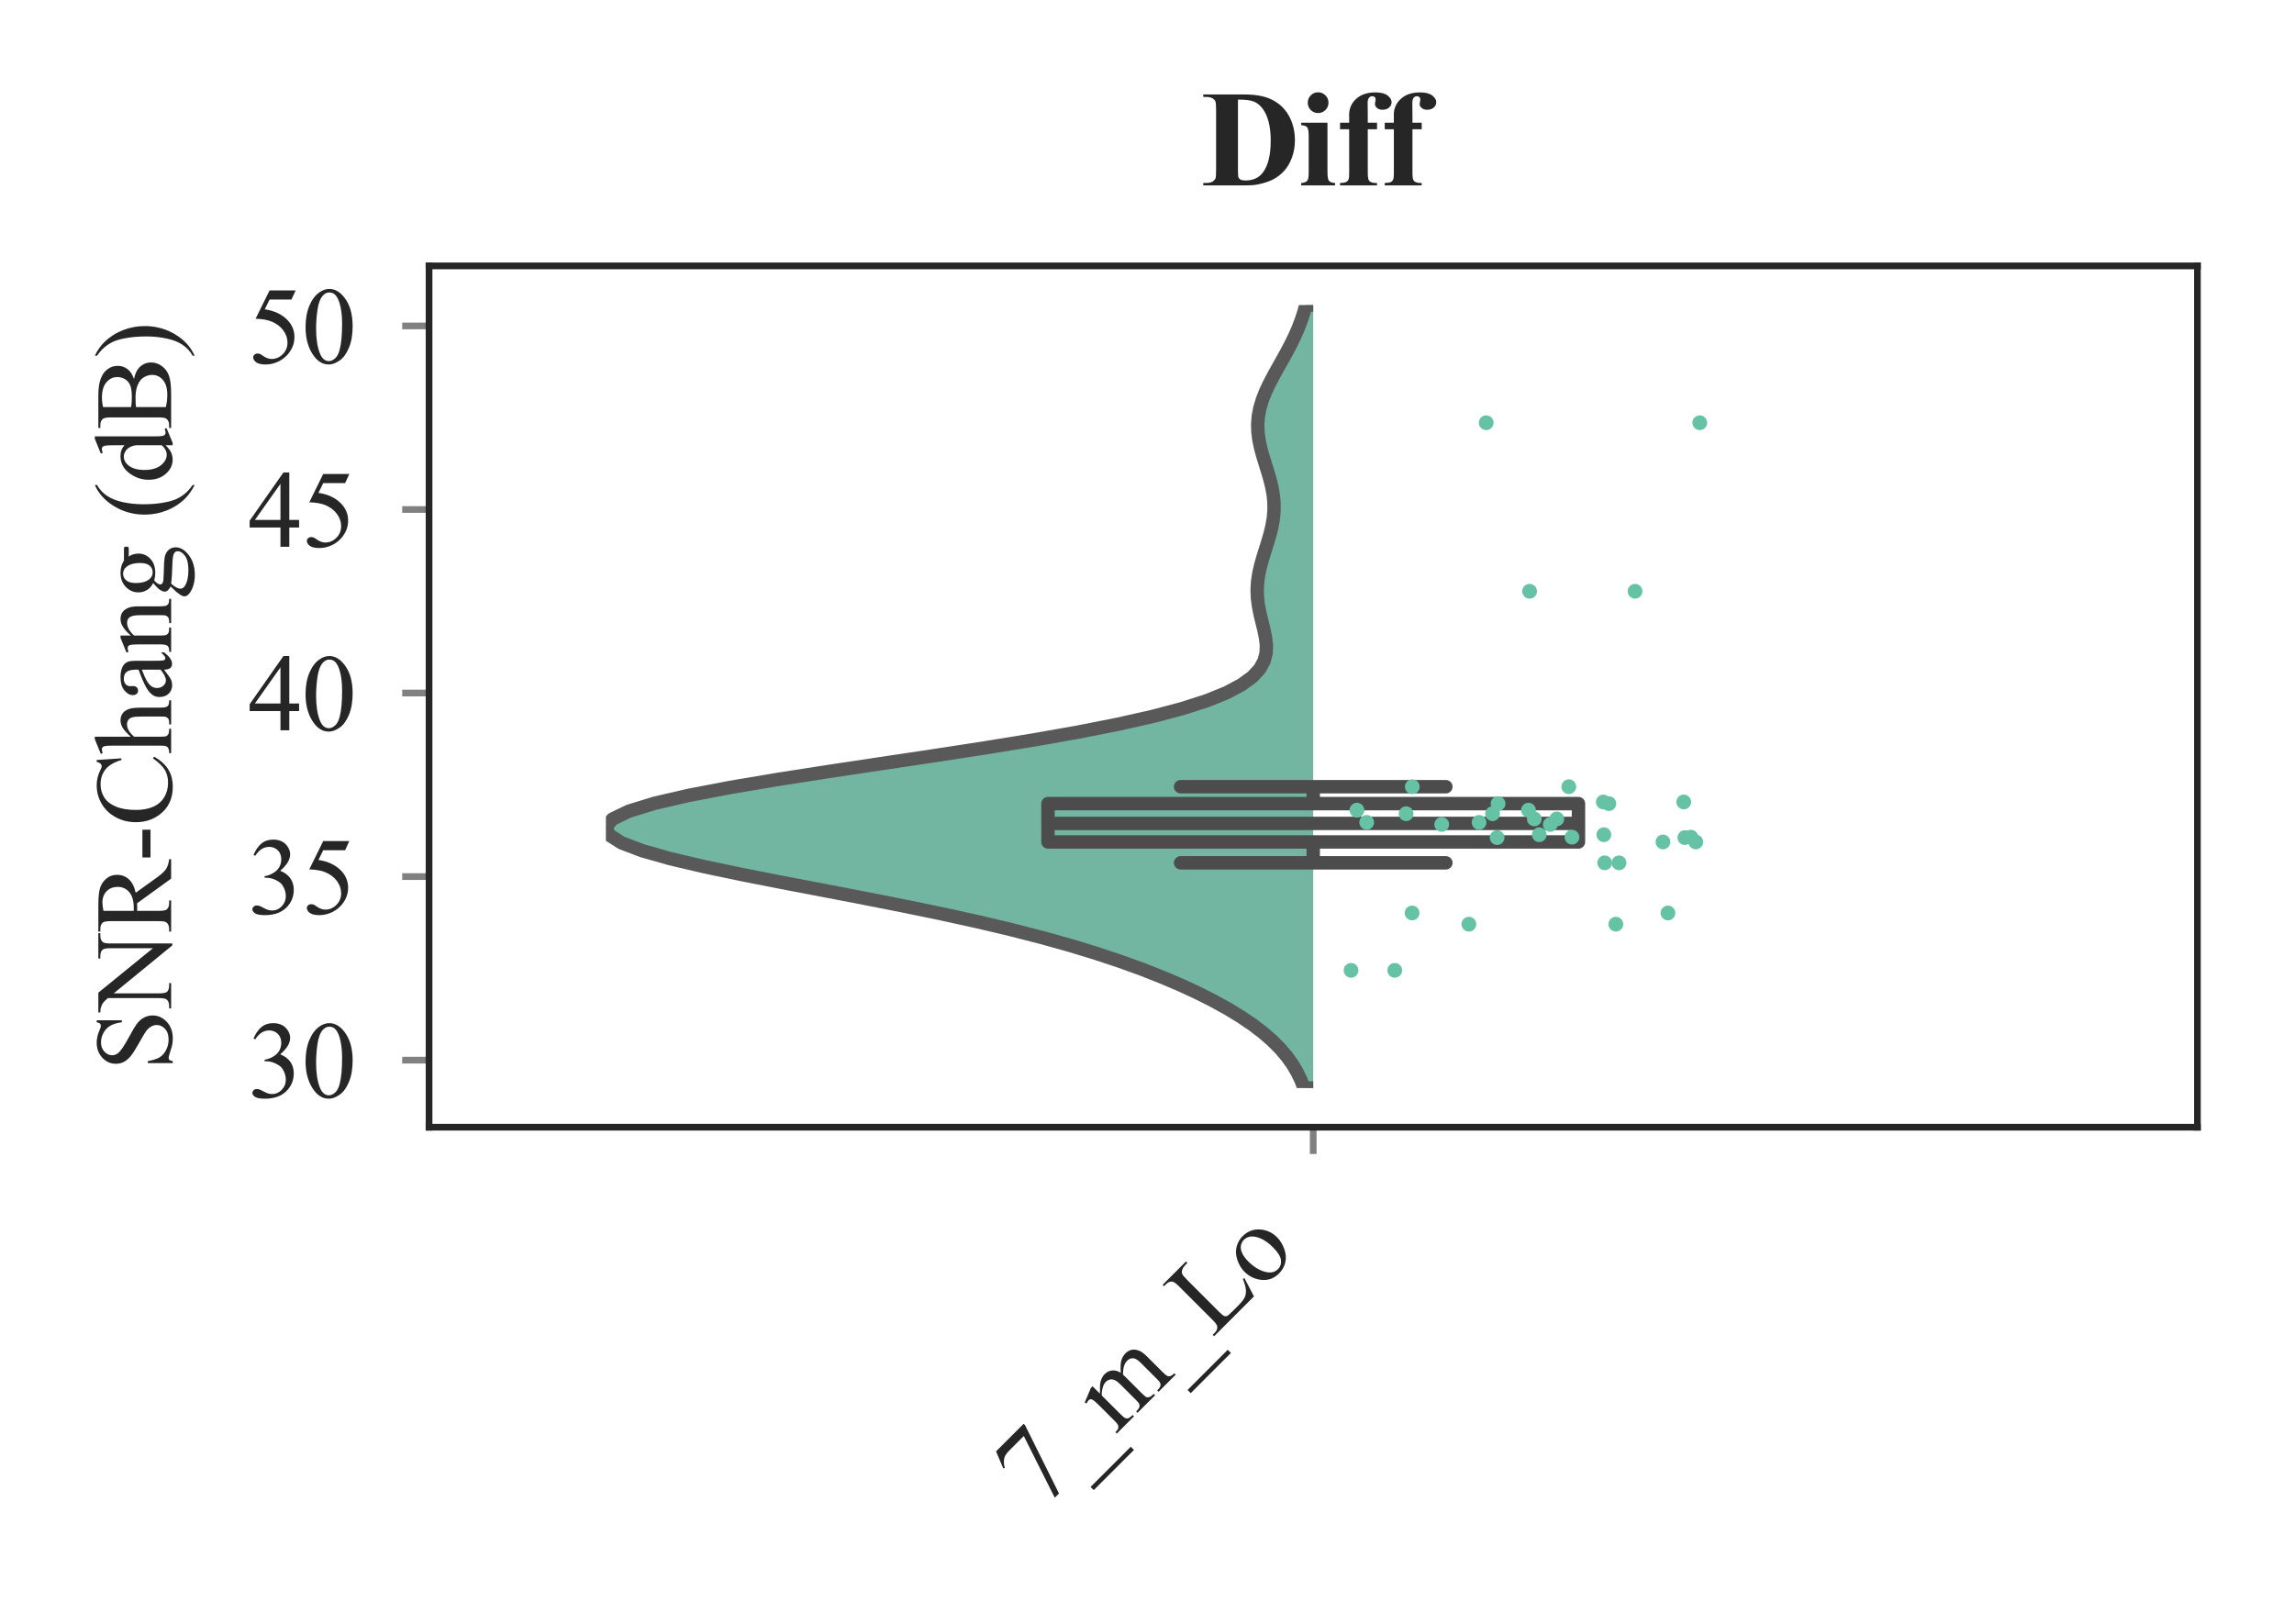 <?xml version="1.0" encoding="utf-8" standalone="no"?>
<!DOCTYPE svg PUBLIC "-//W3C//DTD SVG 1.1//EN"
  "http://www.w3.org/Graphics/SVG/1.1/DTD/svg11.dtd">
<svg xmlns:xlink="http://www.w3.org/1999/xlink" width="170.992pt" height="121.033pt" viewBox="0 0 170.992 121.033" xmlns="http://www.w3.org/2000/svg" version="1.1">
 <defs>
  <style type="text/css">*{stroke-linejoin: round; stroke-linecap: butt}</style>
 </defs>
 <g id="figure_1">
  <g id="patch_1">
   <path d="M 0 121.033 
L 170.992 121.033 
L 170.992 0 
L 0 0 
z
" style="fill: #ffffff"/>
  </g>
  <g id="axes_1">
   <g id="patch_2">
    <path d="M 31.981 84.027 
L 163.792 84.027 
L 163.792 19.822 
L 31.981 19.822 
z
" style="fill: #ffffff"/>
   </g>
   <g id="matplotlib.axis_1">
    <g id="xtick_1">
     <g id="line2d_1">
      <path d="M 97.887 84.027 
L 97.887 19.822 
" clip-path="url(#p02eeee0df3)" style="fill: none"/>
     </g>
     <g id="line2d_2">
      <defs>
       <path id="mc4d7d53fe6" d="M 0 0 
L 0 2 
" style="stroke: #808080; stroke-width: 0.5"/>
      </defs>
      <g>
       <use xlink:href="#mc4d7d53fe6" x="97.887" y="84.027" style="fill: #808080; stroke: #808080; stroke-width: 0.5"/>
      </g>
     </g>
     <g id="text_1">
      <!-- 7_m_Lo -->
      <g style="fill: #262626" transform="translate(77.497 112.613) rotate(-45) scale(0.08 -0.08)">
       <defs>
        <path id="TimesNewRomanPSMT-37" d="M 644 4238 
L 2916 4238 
L 2916 4119 
L 1503 -88 
L 1153 -88 
L 2419 3728 
L 1253 3728 
Q 900 3728 750 3644 
Q 488 3500 328 3200 
L 238 3234 
L 644 4238 
z
" transform="scale(0.016)"/>
        <path id="TimesNewRomanPSMT-5f" d="M 3256 -1381 
L -53 -1381 
L -53 -1119 
L 3256 -1119 
L 3256 -1381 
z
" transform="scale(0.016)"/>
        <path id="TimesNewRomanPSMT-6d" d="M 1050 2338 
Q 1363 2650 1419 2697 
Q 1559 2816 1721 2881 
Q 1884 2947 2044 2947 
Q 2313 2947 2506 2790 
Q 2700 2634 2766 2338 
Q 3088 2713 3309 2830 
Q 3531 2947 3766 2947 
Q 3994 2947 4170 2830 
Q 4347 2713 4450 2447 
Q 4519 2266 4519 1878 
L 4519 647 
Q 4519 378 4559 278 
Q 4591 209 4675 161 
Q 4759 113 4950 113 
L 4950 0 
L 3538 0 
L 3538 113 
L 3597 113 
Q 3781 113 3884 184 
Q 3956 234 3988 344 
Q 4000 397 4000 647 
L 4000 1878 
Q 4000 2228 3916 2372 
Q 3794 2572 3525 2572 
Q 3359 2572 3192 2489 
Q 3025 2406 2788 2181 
L 2781 2147 
L 2788 2013 
L 2788 647 
Q 2788 353 2820 281 
Q 2853 209 2943 161 
Q 3034 113 3253 113 
L 3253 0 
L 1806 0 
L 1806 113 
Q 2044 113 2133 169 
Q 2222 225 2256 338 
Q 2272 391 2272 647 
L 2272 1878 
Q 2272 2228 2169 2381 
Q 2031 2581 1784 2581 
Q 1616 2581 1450 2491 
Q 1191 2353 1050 2181 
L 1050 647 
Q 1050 366 1089 281 
Q 1128 197 1204 155 
Q 1281 113 1516 113 
L 1516 0 
L 100 0 
L 100 113 
Q 297 113 375 155 
Q 453 197 493 289 
Q 534 381 534 647 
L 534 1741 
Q 534 2213 506 2350 
Q 484 2453 437 2492 
Q 391 2531 309 2531 
Q 222 2531 100 2484 
L 53 2597 
L 916 2947 
L 1050 2947 
L 1050 2338 
z
" transform="scale(0.016)"/>
        <path id="TimesNewRomanPSMT-4c" d="M 3669 1172 
L 3772 1150 
L 3409 0 
L 128 0 
L 128 116 
L 288 116 
Q 556 116 672 291 
Q 738 391 738 753 
L 738 3488 
Q 738 3884 650 3984 
Q 528 4122 288 4122 
L 128 4122 
L 128 4238 
L 2047 4238 
L 2047 4122 
Q 1709 4125 1573 4059 
Q 1438 3994 1388 3894 
Q 1338 3794 1338 3416 
L 1338 753 
Q 1338 494 1388 397 
Q 1425 331 1503 300 
Q 1581 269 1991 269 
L 2300 269 
Q 2788 269 2984 341 
Q 3181 413 3343 595 
Q 3506 778 3669 1172 
z
" transform="scale(0.016)"/>
        <path id="TimesNewRomanPSMT-6f" d="M 1600 2947 
Q 2250 2947 2644 2453 
Q 2978 2031 2978 1484 
Q 2978 1100 2793 706 
Q 2609 313 2286 112 
Q 1963 -88 1566 -88 
Q 919 -88 538 428 
Q 216 863 216 1403 
Q 216 1797 411 2186 
Q 606 2575 925 2761 
Q 1244 2947 1600 2947 
z
M 1503 2744 
Q 1338 2744 1170 2645 
Q 1003 2547 900 2300 
Q 797 2053 797 1666 
Q 797 1041 1045 587 
Q 1294 134 1700 134 
Q 2003 134 2200 384 
Q 2397 634 2397 1244 
Q 2397 2006 2069 2444 
Q 1847 2744 1503 2744 
z
" transform="scale(0.016)"/>
       </defs>
       <use xlink:href="#TimesNewRomanPSMT-37"/>
       <use xlink:href="#TimesNewRomanPSMT-5f" x="50"/>
       <use xlink:href="#TimesNewRomanPSMT-6d" x="100"/>
       <use xlink:href="#TimesNewRomanPSMT-5f" x="177.783"/>
       <use xlink:href="#TimesNewRomanPSMT-4c" x="227.783"/>
       <use xlink:href="#TimesNewRomanPSMT-6f" x="288.867"/>
      </g>
     </g>
    </g>
   </g>
   <g id="matplotlib.axis_2">
    <g id="ytick_1">
     <g id="line2d_3">
      <path d="M 31.981 79.03 
L 163.792 79.03 
" clip-path="url(#p02eeee0df3)" style="fill: none"/>
     </g>
     <g id="line2d_4">
      <defs>
       <path id="ma349f07877" d="M 0 0 
L -2 0 
" style="stroke: #808080; stroke-width: 0.5"/>
      </defs>
      <g>
       <use xlink:href="#ma349f07877" x="31.981" y="79.03" style="fill: #808080; stroke: #808080; stroke-width: 0.5"/>
      </g>
     </g>
     <g id="text_2">
      <!-- 30 -->
      <g style="fill: #262626" transform="translate(18.481 81.807) scale(0.08 -0.08)">
       <defs>
        <path id="TimesNewRomanPSMT-33" d="M 325 3431 
Q 506 3859 782 4092 
Q 1059 4325 1472 4325 
Q 1981 4325 2253 3994 
Q 2459 3747 2459 3466 
Q 2459 3003 1878 2509 
Q 2269 2356 2469 2072 
Q 2669 1788 2669 1403 
Q 2669 853 2319 450 
Q 1863 -75 997 -75 
Q 569 -75 414 31 
Q 259 138 259 259 
Q 259 350 332 419 
Q 406 488 509 488 
Q 588 488 669 463 
Q 722 447 909 348 
Q 1097 250 1169 231 
Q 1284 197 1416 197 
Q 1734 197 1970 444 
Q 2206 691 2206 1028 
Q 2206 1275 2097 1509 
Q 2016 1684 1919 1775 
Q 1784 1900 1550 2001 
Q 1316 2103 1072 2103 
L 972 2103 
L 972 2197 
Q 1219 2228 1467 2375 
Q 1716 2522 1828 2728 
Q 1941 2934 1941 3181 
Q 1941 3503 1739 3701 
Q 1538 3900 1238 3900 
Q 753 3900 428 3381 
L 325 3431 
z
" transform="scale(0.016)"/>
        <path id="TimesNewRomanPSMT-30" d="M 231 2094 
Q 231 2819 450 3342 
Q 669 3866 1031 4122 
Q 1313 4325 1613 4325 
Q 2100 4325 2488 3828 
Q 2972 3213 2972 2159 
Q 2972 1422 2759 906 
Q 2547 391 2217 158 
Q 1888 -75 1581 -75 
Q 975 -75 572 641 
Q 231 1244 231 2094 
z
M 844 2016 
Q 844 1141 1059 588 
Q 1238 122 1591 122 
Q 1759 122 1940 273 
Q 2122 425 2216 781 
Q 2359 1319 2359 2297 
Q 2359 3022 2209 3506 
Q 2097 3866 1919 4016 
Q 1791 4119 1609 4119 
Q 1397 4119 1231 3928 
Q 1006 3669 925 3112 
Q 844 2556 844 2016 
z
" transform="scale(0.016)"/>
       </defs>
       <use xlink:href="#TimesNewRomanPSMT-33"/>
       <use xlink:href="#TimesNewRomanPSMT-30" x="50"/>
      </g>
     </g>
    </g>
    <g id="ytick_2">
     <g id="line2d_5">
      <path d="M 31.981 65.347 
L 163.792 65.347 
" clip-path="url(#p02eeee0df3)" style="fill: none"/>
     </g>
     <g id="line2d_6">
      <g>
       <use xlink:href="#ma349f07877" x="31.981" y="65.347" style="fill: #808080; stroke: #808080; stroke-width: 0.5"/>
      </g>
     </g>
     <g id="text_3">
      <!-- 35 -->
      <g style="fill: #262626" transform="translate(18.481 68.124) scale(0.08 -0.08)">
       <defs>
        <path id="TimesNewRomanPSMT-35" d="M 2778 4238 
L 2534 3706 
L 1259 3706 
L 981 3138 
Q 1809 3016 2294 2522 
Q 2709 2097 2709 1522 
Q 2709 1188 2573 903 
Q 2438 619 2231 419 
Q 2025 219 1772 97 
Q 1413 -75 1034 -75 
Q 653 -75 479 54 
Q 306 184 306 341 
Q 306 428 378 495 
Q 450 563 559 563 
Q 641 563 702 538 
Q 763 513 909 409 
Q 1144 247 1384 247 
Q 1750 247 2026 523 
Q 2303 800 2303 1197 
Q 2303 1581 2056 1914 
Q 1809 2247 1375 2428 
Q 1034 2569 447 2591 
L 1259 4238 
L 2778 4238 
z
" transform="scale(0.016)"/>
       </defs>
       <use xlink:href="#TimesNewRomanPSMT-33"/>
       <use xlink:href="#TimesNewRomanPSMT-35" x="50"/>
      </g>
     </g>
    </g>
    <g id="ytick_3">
     <g id="line2d_7">
      <path d="M 31.981 51.664 
L 163.792 51.664 
" clip-path="url(#p02eeee0df3)" style="fill: none"/>
     </g>
     <g id="line2d_8">
      <g>
       <use xlink:href="#ma349f07877" x="31.981" y="51.664" style="fill: #808080; stroke: #808080; stroke-width: 0.5"/>
      </g>
     </g>
     <g id="text_4">
      <!-- 40 -->
      <g style="fill: #262626" transform="translate(18.481 54.441) scale(0.08 -0.08)">
       <defs>
        <path id="TimesNewRomanPSMT-34" d="M 2978 1563 
L 2978 1119 
L 2409 1119 
L 2409 0 
L 1894 0 
L 1894 1119 
L 100 1119 
L 100 1519 
L 2066 4325 
L 2409 4325 
L 2409 1563 
L 2978 1563 
z
M 1894 1563 
L 1894 3666 
L 406 1563 
L 1894 1563 
z
" transform="scale(0.016)"/>
       </defs>
       <use xlink:href="#TimesNewRomanPSMT-34"/>
       <use xlink:href="#TimesNewRomanPSMT-30" x="50"/>
      </g>
     </g>
    </g>
    <g id="ytick_4">
     <g id="line2d_9">
      <path d="M 31.981 37.981 
L 163.792 37.981 
" clip-path="url(#p02eeee0df3)" style="fill: none"/>
     </g>
     <g id="line2d_10">
      <g>
       <use xlink:href="#ma349f07877" x="31.981" y="37.981" style="fill: #808080; stroke: #808080; stroke-width: 0.5"/>
      </g>
     </g>
     <g id="text_5">
      <!-- 45 -->
      <g style="fill: #262626" transform="translate(18.481 40.758) scale(0.08 -0.08)">
       <use xlink:href="#TimesNewRomanPSMT-34"/>
       <use xlink:href="#TimesNewRomanPSMT-35" x="50"/>
      </g>
     </g>
    </g>
    <g id="ytick_5">
     <g id="line2d_11">
      <path d="M 31.981 24.297 
L 163.792 24.297 
" clip-path="url(#p02eeee0df3)" style="fill: none"/>
     </g>
     <g id="line2d_12">
      <g>
       <use xlink:href="#ma349f07877" x="31.981" y="24.297" style="fill: #808080; stroke: #808080; stroke-width: 0.5"/>
      </g>
     </g>
     <g id="text_6">
      <!-- 50 -->
      <g style="fill: #262626" transform="translate(18.481 27.075) scale(0.08 -0.08)">
       <use xlink:href="#TimesNewRomanPSMT-35"/>
       <use xlink:href="#TimesNewRomanPSMT-30" x="50"/>
      </g>
     </g>
    </g>
    <g id="text_7">
     <!-- SNR-Chang (dB) -->
     <g style="fill: #262626" transform="translate(12.755 79.813) rotate(-90) scale(0.08 -0.08)">
      <defs>
       <path id="TimesNewRomanPSMT-53" d="M 2934 4334 
L 2934 2869 
L 2819 2869 
Q 2763 3291 2617 3541 
Q 2472 3791 2203 3937 
Q 1934 4084 1647 4084 
Q 1322 4084 1109 3886 
Q 897 3688 897 3434 
Q 897 3241 1031 3081 
Q 1225 2847 1953 2456 
Q 2547 2138 2764 1967 
Q 2981 1797 3098 1565 
Q 3216 1334 3216 1081 
Q 3216 600 2842 251 
Q 2469 -97 1881 -97 
Q 1697 -97 1534 -69 
Q 1438 -53 1133 45 
Q 828 144 747 144 
Q 669 144 623 97 
Q 578 50 556 -97 
L 441 -97 
L 441 1356 
L 556 1356 
Q 638 900 775 673 
Q 913 447 1195 297 
Q 1478 147 1816 147 
Q 2206 147 2432 353 
Q 2659 559 2659 841 
Q 2659 997 2573 1156 
Q 2488 1316 2306 1453 
Q 2184 1547 1640 1851 
Q 1097 2156 867 2337 
Q 638 2519 519 2737 
Q 400 2956 400 3219 
Q 400 3675 750 4004 
Q 1100 4334 1641 4334 
Q 1978 4334 2356 4169 
Q 2531 4091 2603 4091 
Q 2684 4091 2736 4139 
Q 2788 4188 2819 4334 
L 2934 4334 
z
" transform="scale(0.016)"/>
       <path id="TimesNewRomanPSMT-4e" d="M -84 4238 
L 1066 4238 
L 3656 1059 
L 3656 3503 
Q 3656 3894 3569 3991 
Q 3453 4122 3203 4122 
L 3056 4122 
L 3056 4238 
L 4531 4238 
L 4531 4122 
L 4381 4122 
Q 4113 4122 4000 3959 
Q 3931 3859 3931 3503 
L 3931 -69 
L 3819 -69 
L 1025 3344 
L 1025 734 
Q 1025 344 1109 247 
Q 1228 116 1475 116 
L 1625 116 
L 1625 0 
L 150 0 
L 150 116 
L 297 116 
Q 569 116 681 278 
Q 750 378 750 734 
L 750 3681 
Q 566 3897 470 3965 
Q 375 4034 191 4094 
Q 100 4122 -84 4122 
L -84 4238 
z
" transform="scale(0.016)"/>
       <path id="TimesNewRomanPSMT-52" d="M 4325 0 
L 3194 0 
L 1759 1981 
Q 1600 1975 1500 1975 
Q 1459 1975 1412 1976 
Q 1366 1978 1316 1981 
L 1316 750 
Q 1316 350 1403 253 
Q 1522 116 1759 116 
L 1925 116 
L 1925 0 
L 109 0 
L 109 116 
L 269 116 
Q 538 116 653 291 
Q 719 388 719 750 
L 719 3488 
Q 719 3888 631 3984 
Q 509 4122 269 4122 
L 109 4122 
L 109 4238 
L 1653 4238 
Q 2328 4238 2648 4139 
Q 2969 4041 3192 3777 
Q 3416 3513 3416 3147 
Q 3416 2756 3161 2468 
Q 2906 2181 2372 2063 
L 3247 847 
Q 3547 428 3762 290 
Q 3978 153 4325 116 
L 4325 0 
z
M 1316 2178 
Q 1375 2178 1419 2176 
Q 1463 2175 1491 2175 
Q 2097 2175 2405 2437 
Q 2713 2700 2713 3106 
Q 2713 3503 2464 3751 
Q 2216 4000 1806 4000 
Q 1625 4000 1316 3941 
L 1316 2178 
z
" transform="scale(0.016)"/>
       <path id="TimesNewRomanPSMT-2d" d="M 259 1672 
L 1875 1672 
L 1875 1200 
L 259 1200 
L 259 1672 
z
" transform="scale(0.016)"/>
       <path id="TimesNewRomanPSMT-43" d="M 3853 4334 
L 3950 2894 
L 3853 2894 
Q 3659 3541 3300 3825 
Q 2941 4109 2438 4109 
Q 2016 4109 1675 3895 
Q 1334 3681 1139 3212 
Q 944 2744 944 2047 
Q 944 1472 1128 1050 
Q 1313 628 1683 403 
Q 2053 178 2528 178 
Q 2941 178 3256 354 
Q 3572 531 3950 1056 
L 4047 994 
Q 3728 428 3303 165 
Q 2878 -97 2294 -97 
Q 1241 -97 663 684 
Q 231 1266 231 2053 
Q 231 2688 515 3219 
Q 800 3750 1298 4042 
Q 1797 4334 2388 4334 
Q 2847 4334 3294 4109 
Q 3425 4041 3481 4041 
Q 3566 4041 3628 4100 
Q 3709 4184 3744 4334 
L 3853 4334 
z
" transform="scale(0.016)"/>
       <path id="TimesNewRomanPSMT-68" d="M 1041 4444 
L 1041 2350 
Q 1388 2731 1591 2839 
Q 1794 2947 1997 2947 
Q 2241 2947 2416 2812 
Q 2591 2678 2675 2391 
Q 2734 2191 2734 1659 
L 2734 647 
Q 2734 375 2778 275 
Q 2809 200 2884 156 
Q 2959 113 3159 113 
L 3159 0 
L 1753 0 
L 1753 113 
L 1819 113 
Q 2019 113 2097 173 
Q 2175 234 2206 353 
Q 2216 403 2216 647 
L 2216 1659 
Q 2216 2128 2167 2275 
Q 2119 2422 2012 2495 
Q 1906 2569 1756 2569 
Q 1603 2569 1437 2487 
Q 1272 2406 1041 2159 
L 1041 647 
Q 1041 353 1073 281 
Q 1106 209 1195 161 
Q 1284 113 1503 113 
L 1503 0 
L 84 0 
L 84 113 
Q 275 113 384 172 
Q 447 203 484 290 
Q 522 378 522 647 
L 522 3238 
Q 522 3728 498 3840 
Q 475 3953 426 3993 
Q 378 4034 297 4034 
Q 231 4034 84 3984 
L 41 4094 
L 897 4444 
L 1041 4444 
z
" transform="scale(0.016)"/>
       <path id="TimesNewRomanPSMT-61" d="M 1822 413 
Q 1381 72 1269 19 
Q 1100 -59 909 -59 
Q 613 -59 420 144 
Q 228 347 228 678 
Q 228 888 322 1041 
Q 450 1253 767 1440 
Q 1084 1628 1822 1897 
L 1822 2009 
Q 1822 2438 1686 2597 
Q 1550 2756 1291 2756 
Q 1094 2756 978 2650 
Q 859 2544 859 2406 
L 866 2225 
Q 866 2081 792 2003 
Q 719 1925 600 1925 
Q 484 1925 411 2006 
Q 338 2088 338 2228 
Q 338 2497 613 2722 
Q 888 2947 1384 2947 
Q 1766 2947 2009 2819 
Q 2194 2722 2281 2516 
Q 2338 2381 2338 1966 
L 2338 994 
Q 2338 584 2353 492 
Q 2369 400 2405 369 
Q 2441 338 2488 338 
Q 2538 338 2575 359 
Q 2641 400 2828 588 
L 2828 413 
Q 2478 -56 2159 -56 
Q 2006 -56 1915 50 
Q 1825 156 1822 413 
z
M 1822 616 
L 1822 1706 
Q 1350 1519 1213 1441 
Q 966 1303 859 1153 
Q 753 1003 753 825 
Q 753 600 887 451 
Q 1022 303 1197 303 
Q 1434 303 1822 616 
z
" transform="scale(0.016)"/>
       <path id="TimesNewRomanPSMT-6e" d="M 1034 2341 
Q 1538 2947 1994 2947 
Q 2228 2947 2397 2830 
Q 2566 2713 2666 2444 
Q 2734 2256 2734 1869 
L 2734 647 
Q 2734 375 2778 278 
Q 2813 200 2889 156 
Q 2966 113 3172 113 
L 3172 0 
L 1756 0 
L 1756 113 
L 1816 113 
Q 2016 113 2095 173 
Q 2175 234 2206 353 
Q 2219 400 2219 647 
L 2219 1819 
Q 2219 2209 2117 2386 
Q 2016 2563 1775 2563 
Q 1403 2563 1034 2156 
L 1034 647 
Q 1034 356 1069 288 
Q 1113 197 1189 155 
Q 1266 113 1500 113 
L 1500 0 
L 84 0 
L 84 113 
L 147 113 
Q 366 113 442 223 
Q 519 334 519 647 
L 519 1709 
Q 519 2225 495 2337 
Q 472 2450 423 2490 
Q 375 2531 294 2531 
Q 206 2531 84 2484 
L 38 2597 
L 900 2947 
L 1034 2947 
L 1034 2341 
z
" transform="scale(0.016)"/>
       <path id="TimesNewRomanPSMT-67" d="M 966 1044 
Q 703 1172 562 1401 
Q 422 1631 422 1909 
Q 422 2334 742 2640 
Q 1063 2947 1563 2947 
Q 1972 2947 2272 2747 
L 2878 2747 
Q 3013 2747 3034 2739 
Q 3056 2731 3066 2713 
Q 3084 2684 3084 2613 
Q 3084 2531 3069 2500 
Q 3059 2484 3036 2475 
Q 3013 2466 2878 2466 
L 2506 2466 
Q 2681 2241 2681 1891 
Q 2681 1491 2375 1206 
Q 2069 922 1553 922 
Q 1341 922 1119 984 
Q 981 866 932 777 
Q 884 688 884 625 
Q 884 572 936 522 
Q 988 472 1138 450 
Q 1225 438 1575 428 
Q 2219 413 2409 384 
Q 2700 344 2873 169 
Q 3047 -6 3047 -263 
Q 3047 -616 2716 -925 
Q 2228 -1381 1444 -1381 
Q 841 -1381 425 -1109 
Q 191 -953 191 -784 
Q 191 -709 225 -634 
Q 278 -519 444 -313 
Q 466 -284 763 25 
Q 600 122 533 198 
Q 466 275 466 372 
Q 466 481 555 628 
Q 644 775 966 1044 
z
M 1509 2797 
Q 1278 2797 1122 2612 
Q 966 2428 966 2047 
Q 966 1553 1178 1281 
Q 1341 1075 1591 1075 
Q 1828 1075 1981 1253 
Q 2134 1431 2134 1813 
Q 2134 2309 1919 2591 
Q 1759 2797 1509 2797 
z
M 934 0 
Q 788 -159 713 -296 
Q 638 -434 638 -550 
Q 638 -700 819 -813 
Q 1131 -1006 1722 -1006 
Q 2284 -1006 2551 -807 
Q 2819 -609 2819 -384 
Q 2819 -222 2659 -153 
Q 2497 -84 2016 -72 
Q 1313 -53 934 0 
z
" transform="scale(0.016)"/>
       <path id="TimesNewRomanPSMT-20" transform="scale(0.016)"/>
       <path id="TimesNewRomanPSMT-28" d="M 1988 -1253 
L 1988 -1369 
Q 1516 -1131 1200 -813 
Q 750 -359 506 256 
Q 263 872 263 1534 
Q 263 2503 741 3301 
Q 1219 4100 1988 4444 
L 1988 4313 
Q 1603 4100 1356 3731 
Q 1109 3363 987 2797 
Q 866 2231 866 1616 
Q 866 947 969 400 
Q 1050 -31 1165 -292 
Q 1281 -553 1476 -793 
Q 1672 -1034 1988 -1253 
z
" transform="scale(0.016)"/>
       <path id="TimesNewRomanPSMT-64" d="M 2222 322 
Q 2013 103 1813 7 
Q 1613 -88 1381 -88 
Q 913 -88 563 304 
Q 213 697 213 1313 
Q 213 1928 600 2439 
Q 988 2950 1597 2950 
Q 1975 2950 2222 2709 
L 2222 3238 
Q 2222 3728 2198 3840 
Q 2175 3953 2125 3993 
Q 2075 4034 2000 4034 
Q 1919 4034 1784 3984 
L 1744 4094 
L 2597 4444 
L 2738 4444 
L 2738 1134 
Q 2738 631 2761 520 
Q 2784 409 2836 365 
Q 2888 322 2956 322 
Q 3041 322 3181 375 
L 3216 266 
L 2366 -88 
L 2222 -88 
L 2222 322 
z
M 2222 541 
L 2222 2016 
Q 2203 2228 2109 2403 
Q 2016 2578 1861 2667 
Q 1706 2756 1559 2756 
Q 1284 2756 1069 2509 
Q 784 2184 784 1559 
Q 784 928 1059 592 
Q 1334 256 1672 256 
Q 1956 256 2222 541 
z
" transform="scale(0.016)"/>
       <path id="TimesNewRomanPSMT-42" d="M 2956 2163 
Q 3397 2069 3616 1863 
Q 3919 1575 3919 1159 
Q 3919 844 3719 555 
Q 3519 266 3170 133 
Q 2822 0 2106 0 
L 106 0 
L 106 116 
L 266 116 
Q 531 116 647 284 
Q 719 394 719 750 
L 719 3488 
Q 719 3881 628 3984 
Q 506 4122 266 4122 
L 106 4122 
L 106 4238 
L 1938 4238 
Q 2450 4238 2759 4163 
Q 3228 4050 3475 3764 
Q 3722 3478 3722 3106 
Q 3722 2788 3528 2536 
Q 3334 2284 2956 2163 
z
M 1319 2331 
Q 1434 2309 1582 2298 
Q 1731 2288 1909 2288 
Q 2366 2288 2595 2386 
Q 2825 2484 2947 2687 
Q 3069 2891 3069 3131 
Q 3069 3503 2766 3765 
Q 2463 4028 1881 4028 
Q 1569 4028 1319 3959 
L 1319 2331 
z
M 1319 306 
Q 1681 222 2034 222 
Q 2600 222 2897 476 
Q 3194 731 3194 1106 
Q 3194 1353 3059 1581 
Q 2925 1809 2622 1940 
Q 2319 2072 1872 2072 
Q 1678 2072 1540 2065 
Q 1403 2059 1319 2044 
L 1319 306 
z
" transform="scale(0.016)"/>
       <path id="TimesNewRomanPSMT-29" d="M 144 4313 
L 144 4444 
Q 619 4209 934 3891 
Q 1381 3434 1625 2820 
Q 1869 2206 1869 1541 
Q 1869 572 1392 -226 
Q 916 -1025 144 -1369 
L 144 -1253 
Q 528 -1038 776 -670 
Q 1025 -303 1145 264 
Q 1266 831 1266 1447 
Q 1266 2113 1163 2663 
Q 1084 3094 967 3353 
Q 850 3613 656 3853 
Q 463 4094 144 4313 
z
" transform="scale(0.016)"/>
      </defs>
      <use xlink:href="#TimesNewRomanPSMT-53"/>
      <use xlink:href="#TimesNewRomanPSMT-4e" x="55.615"/>
      <use xlink:href="#TimesNewRomanPSMT-52" x="127.832"/>
      <use xlink:href="#TimesNewRomanPSMT-2d" x="194.531"/>
      <use xlink:href="#TimesNewRomanPSMT-43" x="227.832"/>
      <use xlink:href="#TimesNewRomanPSMT-68" x="294.531"/>
      <use xlink:href="#TimesNewRomanPSMT-61" x="344.531"/>
      <use xlink:href="#TimesNewRomanPSMT-6e" x="388.916"/>
      <use xlink:href="#TimesNewRomanPSMT-67" x="438.916"/>
      <use xlink:href="#TimesNewRomanPSMT-20" x="488.916"/>
      <use xlink:href="#TimesNewRomanPSMT-28" x="513.916"/>
      <use xlink:href="#TimesNewRomanPSMT-64" x="547.217"/>
      <use xlink:href="#TimesNewRomanPSMT-42" x="597.217"/>
      <use xlink:href="#TimesNewRomanPSMT-29" x="663.916"/>
     </g>
    </g>
   </g>
   <g id="PolyCollection_1">
    <defs>
     <path id="m357299b707" d="M 98.575 -39.925 
L 97.198 -39.925 
L 96.971 -40.515 
L 96.686 -41.104 
L 96.337 -41.694 
L 95.915 -42.283 
L 95.412 -42.873 
L 94.824 -43.463 
L 94.145 -44.052 
L 93.372 -44.642 
L 92.502 -45.231 
L 91.535 -45.821 
L 90.469 -46.411 
L 89.302 -47 
L 88.032 -47.59 
L 86.653 -48.179 
L 85.156 -48.769 
L 83.53 -49.358 
L 81.761 -49.948 
L 79.832 -50.538 
L 77.727 -51.127 
L 75.433 -51.717 
L 72.945 -52.306 
L 70.266 -52.896 
L 67.415 -53.485 
L 64.425 -54.075 
L 61.353 -54.665 
L 58.271 -55.254 
L 55.274 -55.844 
L 52.466 -56.433 
L 49.963 -57.023 
L 47.882 -57.612 
L 46.331 -58.202 
L 45.402 -58.792 
L 45.162 -59.381 
L 45.65 -59.971 
L 46.868 -60.56 
L 48.782 -61.15 
L 51.326 -61.739 
L 54.404 -62.329 
L 57.897 -62.919 
L 61.675 -63.508 
L 65.601 -64.098 
L 69.543 -64.687 
L 73.38 -65.277 
L 77.01 -65.866 
L 80.351 -66.456 
L 83.345 -67.046 
L 85.957 -67.635 
L 88.173 -68.225 
L 89.996 -68.814 
L 91.447 -69.404 
L 92.556 -69.994 
L 93.36 -70.583 
L 93.901 -71.173 
L 94.225 -71.762 
L 94.376 -72.352 
L 94.397 -72.941 
L 94.327 -73.531 
L 94.203 -74.121 
L 94.057 -74.71 
L 93.916 -75.3 
L 93.801 -75.889 
L 93.728 -76.479 
L 93.707 -77.068 
L 93.741 -77.658 
L 93.827 -78.248 
L 93.958 -78.837 
L 94.122 -79.427 
L 94.305 -80.016 
L 94.491 -80.606 
L 94.664 -81.195 
L 94.808 -81.785 
L 94.911 -82.375 
L 94.964 -82.964 
L 94.962 -83.554 
L 94.906 -84.143 
L 94.8 -84.733 
L 94.654 -85.322 
L 94.481 -85.912 
L 94.296 -86.502 
L 94.116 -87.091 
L 93.957 -87.681 
L 93.835 -88.27 
L 93.762 -88.86 
L 93.749 -89.449 
L 93.799 -90.039 
L 93.915 -90.629 
L 94.092 -91.218 
L 94.322 -91.808 
L 94.597 -92.397 
L 94.905 -92.987 
L 95.231 -93.577 
L 95.563 -94.166 
L 95.89 -94.756 
L 96.202 -95.345 
L 96.49 -95.935 
L 96.75 -96.524 
L 96.978 -97.114 
L 97.173 -97.704 
L 97.336 -98.293 
L 98.437 -98.293 
L 98.437 -98.293 
L 98.601 -97.704 
L 98.796 -97.114 
L 99.024 -96.524 
L 99.284 -95.935 
L 99.572 -95.345 
L 99.884 -94.756 
L 100.211 -94.166 
L 100.543 -93.577 
L 100.869 -92.987 
L 101.176 -92.397 
L 101.451 -91.808 
L 101.682 -91.218 
L 101.859 -90.629 
L 101.974 -90.039 
L 102.025 -89.449 
L 102.011 -88.86 
L 101.939 -88.27 
L 101.817 -87.681 
L 101.658 -87.091 
L 101.477 -86.502 
L 101.292 -85.912 
L 101.119 -85.322 
L 100.973 -84.733 
L 100.868 -84.143 
L 100.812 -83.554 
L 100.81 -82.964 
L 100.863 -82.375 
L 100.966 -81.785 
L 101.11 -81.195 
L 101.282 -80.606 
L 101.468 -80.016 
L 101.651 -79.427 
L 101.816 -78.837 
L 101.947 -78.248 
L 102.033 -77.658 
L 102.066 -77.068 
L 102.045 -76.479 
L 101.972 -75.889 
L 101.858 -75.3 
L 101.717 -74.71 
L 101.571 -74.121 
L 101.447 -73.531 
L 101.377 -72.941 
L 101.397 -72.352 
L 101.548 -71.762 
L 101.872 -71.173 
L 102.414 -70.583 
L 103.218 -69.994 
L 104.326 -69.404 
L 105.777 -68.814 
L 107.601 -68.225 
L 109.817 -67.635 
L 112.428 -67.046 
L 115.423 -66.456 
L 118.764 -65.866 
L 122.394 -65.277 
L 126.231 -64.687 
L 130.172 -64.098 
L 134.098 -63.508 
L 137.876 -62.919 
L 141.37 -62.329 
L 144.447 -61.739 
L 146.991 -61.15 
L 148.906 -60.56 
L 150.123 -59.971 
L 150.611 -59.381 
L 150.372 -58.792 
L 149.443 -58.202 
L 147.891 -57.612 
L 145.81 -57.023 
L 143.308 -56.433 
L 140.5 -55.844 
L 137.502 -55.254 
L 134.421 -54.665 
L 131.348 -54.075 
L 128.359 -53.485 
L 125.507 -52.896 
L 122.828 -52.306 
L 120.34 -51.717 
L 118.047 -51.127 
L 115.942 -50.538 
L 114.013 -49.948 
L 112.243 -49.358 
L 110.617 -48.769 
L 109.121 -48.179 
L 107.742 -47.59 
L 106.471 -47 
L 105.305 -46.411 
L 104.239 -45.821 
L 103.271 -45.231 
L 102.402 -44.642 
L 101.629 -44.052 
L 100.949 -43.463 
L 100.361 -42.873 
L 99.859 -42.283 
L 99.437 -41.694 
L 99.087 -41.104 
L 98.803 -40.515 
L 98.575 -39.925 
z
" style="stroke: #595959"/>
    </defs>
    <g clip-path="url(#p23a7d8e4c5)">
     <use xlink:href="#m357299b707" x="0" y="121.033" style="fill: #72b6a1; stroke: #595959"/>
    </g>
   </g>
   <g id="line2d_13">
    <path d="M 97.887 62.763 
L 97.887 64.32 
" clip-path="url(#p02eeee0df3)" style="fill: none; stroke: #4c4c4c"/>
   </g>
   <g id="line2d_14">
    <path d="M 97.887 59.907 
L 97.887 58.646 
" clip-path="url(#p02eeee0df3)" style="fill: none; stroke: #4c4c4c"/>
   </g>
   <g id="line2d_15">
    <path d="M 88.001 64.32 
L 107.773 64.32 
" clip-path="url(#p02eeee0df3)" style="fill: none; stroke: #4c4c4c; stroke-linecap: round"/>
   </g>
   <g id="line2d_16">
    <path d="M 88.001 58.646 
L 107.773 58.646 
" clip-path="url(#p02eeee0df3)" style="fill: none; stroke: #4c4c4c; stroke-linecap: round"/>
   </g>
   <g id="line2d_17">
    <path d="M 78.115 61.382 
L 117.658 61.382 
" clip-path="url(#p02eeee0df3)" style="fill: none; stroke: #4c4c4c"/>
   </g>
   <g id="patch_3">
    <path d="M 31.981 84.027 
L 31.981 19.822 
" style="fill: none; stroke: #262626; stroke-width: 0.5; stroke-linejoin: miter; stroke-linecap: square"/>
   </g>
   <g id="patch_4">
    <path d="M 163.792 84.027 
L 163.792 19.822 
" style="fill: none; stroke: #262626; stroke-width: 0.5; stroke-linejoin: miter; stroke-linecap: square"/>
   </g>
   <g id="patch_5">
    <path d="M 31.981 84.027 
L 163.792 84.027 
" style="fill: none; stroke: #262626; stroke-width: 0.5; stroke-linejoin: miter; stroke-linecap: square"/>
   </g>
   <g id="patch_6">
    <path d="M 31.981 19.822 
L 163.792 19.822 
" style="fill: none; stroke: #262626; stroke-width: 0.5; stroke-linejoin: miter; stroke-linecap: square"/>
   </g>
   <g id="patch_7">
    <path d="M 78.115 62.763 
L 117.658 62.763 
L 117.658 59.907 
L 78.115 59.907 
L 78.115 62.763 
L 78.115 62.763 
z
" clip-path="url(#p02eeee0df3)" style="fill: none; stroke: #4c4c4c; stroke-linejoin: miter"/>
   </g>
   <g id="PathCollection_1">
    <defs>
     <path id="C0_0_2a32931791" d="M 0 0.55 
C 0.146 0.55 0.286 0.492 0.389 0.389 
C 0.492 0.286 0.55 0.146 0.55 -0 
C 0.55 -0.146 0.492 -0.286 0.389 -0.389 
C 0.286 -0.492 0.146 -0.55 0 -0.55 
C -0.146 -0.55 -0.286 -0.492 -0.389 -0.389 
C -0.492 -0.286 -0.55 -0.146 -0.55 0 
C -0.55 0.146 -0.492 0.286 -0.389 0.389 
C -0.286 0.492 -0.146 0.55 0 0.55 
z
"/>
    </defs>
    <g clip-path="url(#p02eeee0df3)">
     <use xlink:href="#C0_0_2a32931791" x="125.504" y="59.784" style="fill: #66c2a5"/>
    </g>
    <g clip-path="url(#p02eeee0df3)">
     <use xlink:href="#C0_0_2a32931791" x="121.874" y="44.076" style="fill: #66c2a5"/>
    </g>
    <g clip-path="url(#p02eeee0df3)">
     <use xlink:href="#C0_0_2a32931791" x="114.015" y="44.076" style="fill: #66c2a5"/>
    </g>
    <g clip-path="url(#p02eeee0df3)">
     <use xlink:href="#C0_0_2a32931791" x="103.963" y="72.336" style="fill: #66c2a5"/>
    </g>
    <g clip-path="url(#p02eeee0df3)">
     <use xlink:href="#C0_0_2a32931791" x="100.707" y="72.336" style="fill: #66c2a5"/>
    </g>
    <g clip-path="url(#p02eeee0df3)">
     <use xlink:href="#C0_0_2a32931791" x="110.78" y="31.512" style="fill: #66c2a5"/>
    </g>
    <g clip-path="url(#p02eeee0df3)">
     <use xlink:href="#C0_0_2a32931791" x="126.699" y="31.512" style="fill: #66c2a5"/>
    </g>
    <g clip-path="url(#p02eeee0df3)">
     <use xlink:href="#C0_0_2a32931791" x="123.955" y="62.763" style="fill: #66c2a5"/>
    </g>
    <g clip-path="url(#p02eeee0df3)">
     <use xlink:href="#C0_0_2a32931791" x="119.611" y="64.32" style="fill: #66c2a5"/>
    </g>
    <g clip-path="url(#p02eeee0df3)">
     <use xlink:href="#C0_0_2a32931791" x="104.811" y="60.659" style="fill: #66c2a5"/>
    </g>
    <g clip-path="url(#p02eeee0df3)">
     <use xlink:href="#C0_0_2a32931791" x="111.254" y="60.659" style="fill: #66c2a5"/>
    </g>
    <g clip-path="url(#p02eeee0df3)">
     <use xlink:href="#C0_0_2a32931791" x="119.549" y="62.224" style="fill: #66c2a5"/>
    </g>
    <g clip-path="url(#p02eeee0df3)">
     <use xlink:href="#C0_0_2a32931791" x="114.735" y="62.224" style="fill: #66c2a5"/>
    </g>
    <g clip-path="url(#p02eeee0df3)">
     <use xlink:href="#C0_0_2a32931791" x="113.931" y="60.393" style="fill: #66c2a5"/>
    </g>
    <g clip-path="url(#p02eeee0df3)">
     <use xlink:href="#C0_0_2a32931791" x="101.144" y="60.393" style="fill: #66c2a5"/>
    </g>
    <g clip-path="url(#p02eeee0df3)">
     <use xlink:href="#C0_0_2a32931791" x="120.679" y="64.32" style="fill: #66c2a5"/>
    </g>
    <g clip-path="url(#p02eeee0df3)">
     <use xlink:href="#C0_0_2a32931791" x="126.402" y="62.763" style="fill: #66c2a5"/>
    </g>
    <g clip-path="url(#p02eeee0df3)">
     <use xlink:href="#C0_0_2a32931791" x="111.594" y="62.438" style="fill: #66c2a5"/>
    </g>
    <g clip-path="url(#p02eeee0df3)">
     <use xlink:href="#C0_0_2a32931791" x="125.588" y="62.438" style="fill: #66c2a5"/>
    </g>
    <g clip-path="url(#p02eeee0df3)">
     <use xlink:href="#C0_0_2a32931791" x="119.511" y="59.784" style="fill: #66c2a5"/>
    </g>
    <g clip-path="url(#p02eeee0df3)">
     <use xlink:href="#C0_0_2a32931791" x="116.043" y="61.047" style="fill: #66c2a5"/>
    </g>
    <g clip-path="url(#p02eeee0df3)">
     <use xlink:href="#C0_0_2a32931791" x="114.364" y="61.047" style="fill: #66c2a5"/>
    </g>
    <g clip-path="url(#p02eeee0df3)">
     <use xlink:href="#C0_0_2a32931791" x="115.557" y="61.459" style="fill: #66c2a5"/>
    </g>
    <g clip-path="url(#p02eeee0df3)">
     <use xlink:href="#C0_0_2a32931791" x="107.464" y="61.459" style="fill: #66c2a5"/>
    </g>
    <g clip-path="url(#p02eeee0df3)">
     <use xlink:href="#C0_0_2a32931791" x="116.937" y="58.646" style="fill: #66c2a5"/>
    </g>
    <g clip-path="url(#p02eeee0df3)">
     <use xlink:href="#C0_0_2a32931791" x="105.271" y="58.646" style="fill: #66c2a5"/>
    </g>
    <g clip-path="url(#p02eeee0df3)">
     <use xlink:href="#C0_0_2a32931791" x="119.923" y="59.907" style="fill: #66c2a5"/>
    </g>
    <g clip-path="url(#p02eeee0df3)">
     <use xlink:href="#C0_0_2a32931791" x="111.665" y="59.907" style="fill: #66c2a5"/>
    </g>
    <g clip-path="url(#p02eeee0df3)">
     <use xlink:href="#C0_0_2a32931791" x="126.037" y="62.408" style="fill: #66c2a5"/>
    </g>
    <g clip-path="url(#p02eeee0df3)">
     <use xlink:href="#C0_0_2a32931791" x="117.174" y="62.408" style="fill: #66c2a5"/>
    </g>
    <g clip-path="url(#p02eeee0df3)">
     <use xlink:href="#C0_0_2a32931791" x="109.488" y="68.893" style="fill: #66c2a5"/>
    </g>
    <g clip-path="url(#p02eeee0df3)">
     <use xlink:href="#C0_0_2a32931791" x="120.444" y="68.893" style="fill: #66c2a5"/>
    </g>
    <g clip-path="url(#p02eeee0df3)">
     <use xlink:href="#C0_0_2a32931791" x="105.255" y="68.059" style="fill: #66c2a5"/>
    </g>
    <g clip-path="url(#p02eeee0df3)">
     <use xlink:href="#C0_0_2a32931791" x="124.327" y="68.059" style="fill: #66c2a5"/>
    </g>
    <g clip-path="url(#p02eeee0df3)">
     <use xlink:href="#C0_0_2a32931791" x="110.248" y="61.306" style="fill: #66c2a5"/>
    </g>
    <g clip-path="url(#p02eeee0df3)">
     <use xlink:href="#C0_0_2a32931791" x="101.872" y="61.306" style="fill: #66c2a5"/>
    </g>
   </g>
   <g id="text_8">
    <!-- Diff -->
    <g style="fill: #262626" transform="translate(89.557 13.822) scale(0.1 -0.1)">
     <defs>
      <path id="TimesNewRomanPS-BoldMT-44" d="M 84 0 
L 84 116 
L 225 116 
Q 409 116 507 173 
Q 606 231 653 331 
Q 681 397 681 725 
L 681 3513 
Q 681 3838 647 3919 
Q 613 4000 508 4061 
Q 403 4122 225 4122 
L 84 4122 
L 84 4238 
L 1981 4238 
Q 2741 4238 3203 4031 
Q 3769 3778 4061 3265 
Q 4353 2753 4353 2106 
Q 4353 1659 4209 1282 
Q 4066 906 3837 661 
Q 3609 416 3311 267 
Q 3013 119 2581 38 
Q 2391 0 1981 0 
L 84 0 
z
M 1700 3997 
L 1700 691 
Q 1700 428 1725 368 
Q 1750 309 1809 278 
Q 1894 231 2053 231 
Q 2575 231 2850 588 
Q 3225 1069 3225 2081 
Q 3225 2897 2969 3384 
Q 2766 3766 2447 3903 
Q 2222 4000 1700 3997 
z
" transform="scale(0.016)"/>
      <path id="TimesNewRomanPS-BoldMT-69" d="M 919 4338 
Q 1122 4338 1262 4195 
Q 1403 4053 1403 3853 
Q 1403 3653 1261 3512 
Q 1119 3372 919 3372 
Q 719 3372 578 3512 
Q 438 3653 438 3853 
Q 438 4053 578 4195 
Q 719 4338 919 4338 
z
M 1356 2922 
L 1356 606 
Q 1356 297 1428 211 
Q 1500 125 1709 113 
L 1709 0 
L 131 0 
L 131 113 
Q 325 119 419 225 
Q 481 297 481 606 
L 481 2313 
Q 481 2622 409 2708 
Q 338 2794 131 2806 
L 131 2922 
L 1356 2922 
z
" transform="scale(0.016)"/>
      <path id="TimesNewRomanPS-BoldMT-66" d="M 1497 2616 
L 1497 588 
Q 1497 294 1559 219 
Q 1659 103 1928 113 
L 1928 0 
L 206 0 
L 206 113 
Q 403 116 486 158 
Q 569 200 600 275 
Q 631 350 631 588 
L 631 2616 
L 206 2616 
L 206 2922 
L 631 2922 
L 631 3138 
L 628 3284 
Q 628 3734 958 4034 
Q 1288 4334 1850 4334 
Q 2234 4334 2420 4190 
Q 2606 4047 2606 3872 
Q 2606 3731 2490 3628 
Q 2375 3525 2184 3525 
Q 2022 3525 1926 3609 
Q 1831 3694 1831 3797 
Q 1831 3825 1850 3913 
Q 1863 3966 1863 4013 
Q 1863 4078 1825 4109 
Q 1775 4156 1703 4156 
Q 1613 4156 1552 4081 
Q 1491 4006 1491 3841 
L 1497 3294 
L 1497 2922 
L 1928 2922 
L 1928 2616 
L 1497 2616 
z
" transform="scale(0.016)"/>
     </defs>
     <use xlink:href="#TimesNewRomanPS-BoldMT-44"/>
     <use xlink:href="#TimesNewRomanPS-BoldMT-69" x="72.217"/>
     <use xlink:href="#TimesNewRomanPS-BoldMT-66" x="100"/>
     <use xlink:href="#TimesNewRomanPS-BoldMT-66" x="133.301"/>
    </g>
   </g>
  </g>
 </g>
 <defs>
  <clipPath id="p02eeee0df3">
   <rect x="31.981" y="19.822" width="131.811" height="64.205"/>
  </clipPath>
  <clipPath id="p23a7d8e4c5">
   <rect x="45.162" y="22.74" width="52.724" height="58.368"/>
  </clipPath>
 </defs>
</svg>
